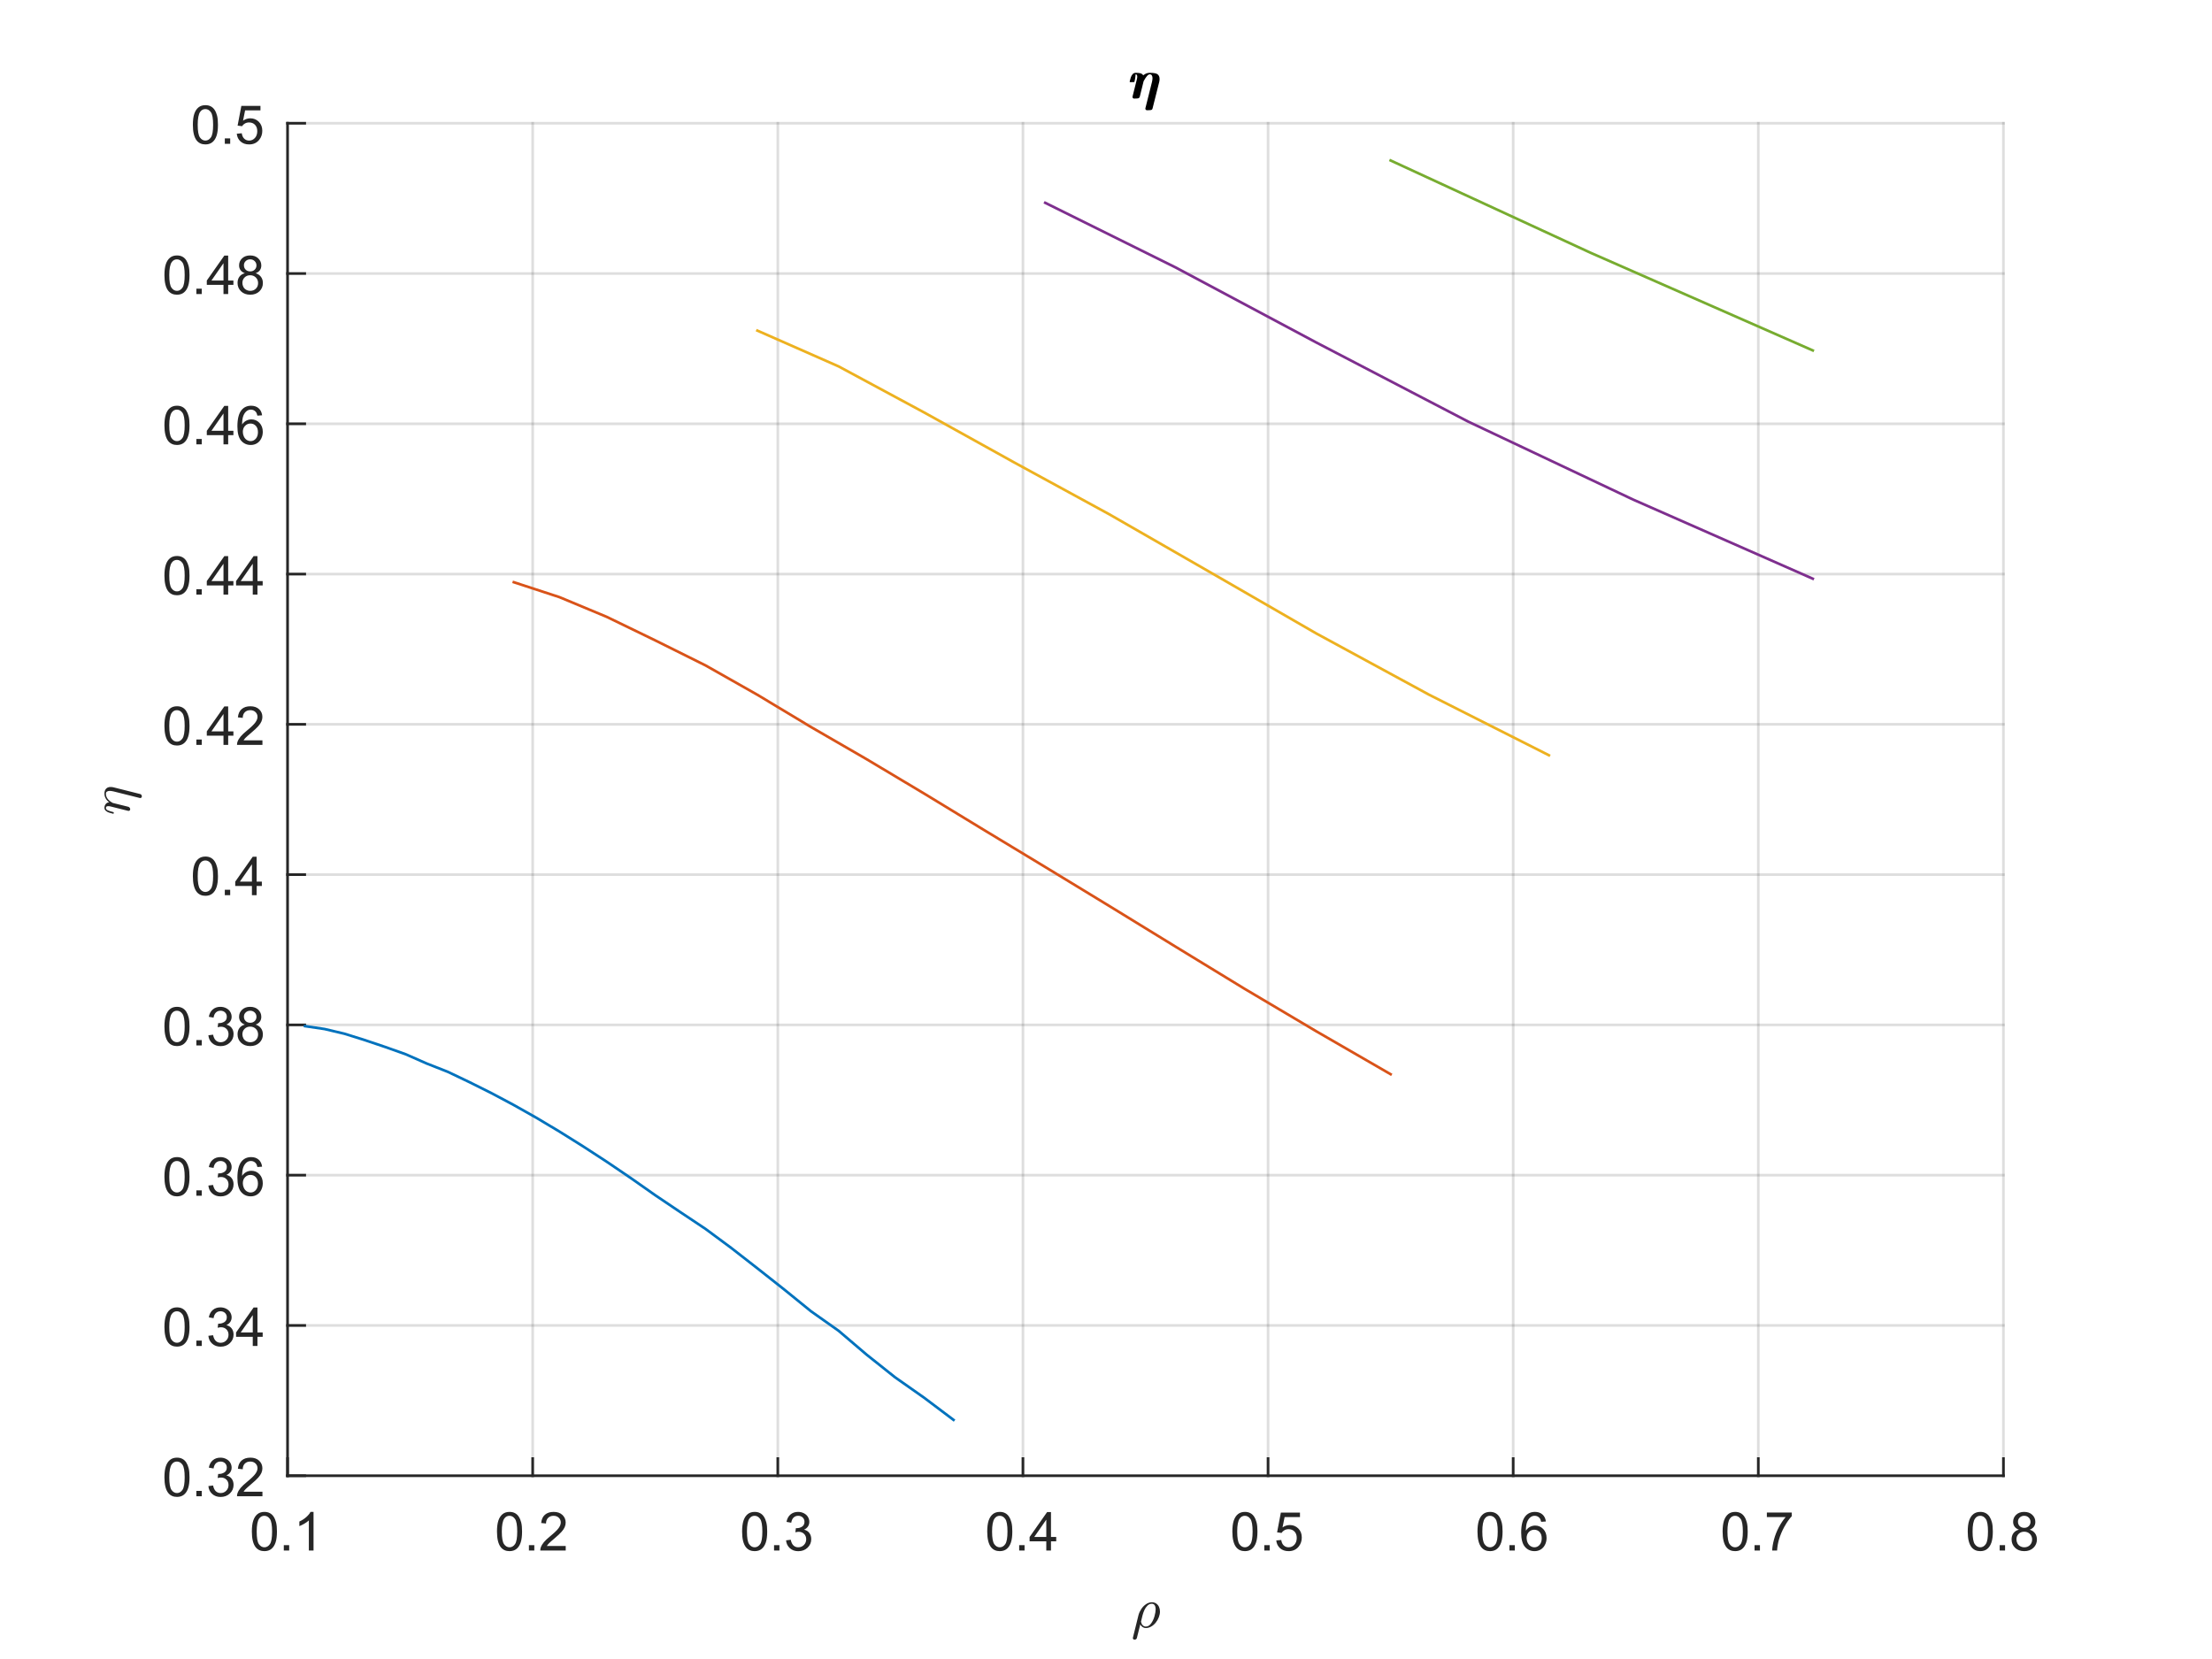 <?xml version="1.0"?>
<!DOCTYPE svg PUBLIC '-//W3C//DTD SVG 1.0//EN'
          'http://www.w3.org/TR/2001/REC-SVG-20010904/DTD/svg10.dtd'>
<svg xmlns:xlink="http://www.w3.org/1999/xlink" style="fill-opacity:1; color-rendering:auto; color-interpolation:auto; text-rendering:auto; stroke:black; stroke-linecap:square; stroke-miterlimit:10; shape-rendering:auto; stroke-opacity:1; fill:black; stroke-dasharray:none; font-weight:normal; stroke-width:1; font-family:'Dialog'; font-style:normal; stroke-linejoin:miter; font-size:12px; stroke-dashoffset:0; image-rendering:auto;" width="700" height="525" xmlns="http://www.w3.org/2000/svg"
><rect width="100%" height="100%" fill="#333333" stroke="none"/><!--Generated by the Batik Graphics2D SVG Generator--><defs id="genericDefs"
  /><g
  ><defs id="defs1"
    ><clipPath clipPathUnits="userSpaceOnUse" id="clipPath1"
      ><path d="M0 0 L700 0 L700 525 L0 525 L0 0 Z"
      /></clipPath
    ></defs
    ><g style="fill:white; stroke:white;"
    ><rect x="0" y="0" width="700" style="clip-path:url(#clipPath1); stroke:none;" height="525"
    /></g
    ><g style="fill:white; text-rendering:optimizeSpeed; color-rendering:optimizeSpeed; image-rendering:optimizeSpeed; shape-rendering:crispEdges; stroke:white; color-interpolation:sRGB;"
    ><rect x="0" width="700" height="525" y="0" style="stroke:none;"
      /><path style="stroke:none;" d="M91 467 L634 467 L634 39 L91 39 Z"
    /></g
    ><g style="stroke-linecap:butt; fill-opacity:0.149; fill:rgb(38,38,38); text-rendering:geometricPrecision; image-rendering:optimizeQuality; color-rendering:optimizeQuality; stroke-linejoin:round; stroke:rgb(38,38,38); color-interpolation:linearRGB; stroke-width:0.833; stroke-opacity:0.149;"
    ><line y2="39" style="fill:none;" x1="91" x2="91" y1="467"
      /><line y2="39" style="fill:none;" x1="168.571" x2="168.571" y1="467"
      /><line y2="39" style="fill:none;" x1="246.143" x2="246.143" y1="467"
      /><line y2="39" style="fill:none;" x1="323.714" x2="323.714" y1="467"
      /><line y2="39" style="fill:none;" x1="401.286" x2="401.286" y1="467"
      /><line y2="39" style="fill:none;" x1="478.857" x2="478.857" y1="467"
      /><line y2="39" style="fill:none;" x1="556.429" x2="556.429" y1="467"
      /><line y2="39" style="fill:none;" x1="634" x2="634" y1="467"
      /><line y2="467" style="fill:none;" x1="634" x2="91" y1="467"
      /><line y2="419.444" style="fill:none;" x1="634" x2="91" y1="419.444"
      /><line y2="371.889" style="fill:none;" x1="634" x2="91" y1="371.889"
      /><line y2="324.333" style="fill:none;" x1="634" x2="91" y1="324.333"
      /><line y2="276.778" style="fill:none;" x1="634" x2="91" y1="276.778"
      /><line y2="229.222" style="fill:none;" x1="634" x2="91" y1="229.222"
      /><line y2="181.667" style="fill:none;" x1="634" x2="91" y1="181.667"
      /><line y2="134.111" style="fill:none;" x1="634" x2="91" y1="134.111"
      /><line y2="86.556" style="fill:none;" x1="634" x2="91" y1="86.556"
      /><line y2="39" style="fill:none;" x1="634" x2="91" y1="39"
      /><line x1="91" x2="634" y1="467" style="stroke-linecap:square; fill-opacity:1; fill:none; stroke-opacity:1;" y2="467"
      /><line x1="91" x2="91" y1="467" style="stroke-linecap:square; fill-opacity:1; fill:none; stroke-opacity:1;" y2="461.57"
      /><line x1="168.571" x2="168.571" y1="467" style="stroke-linecap:square; fill-opacity:1; fill:none; stroke-opacity:1;" y2="461.57"
      /><line x1="246.143" x2="246.143" y1="467" style="stroke-linecap:square; fill-opacity:1; fill:none; stroke-opacity:1;" y2="461.57"
      /><line x1="323.714" x2="323.714" y1="467" style="stroke-linecap:square; fill-opacity:1; fill:none; stroke-opacity:1;" y2="461.57"
      /><line x1="401.286" x2="401.286" y1="467" style="stroke-linecap:square; fill-opacity:1; fill:none; stroke-opacity:1;" y2="461.57"
      /><line x1="478.857" x2="478.857" y1="467" style="stroke-linecap:square; fill-opacity:1; fill:none; stroke-opacity:1;" y2="461.57"
      /><line x1="556.429" x2="556.429" y1="467" style="stroke-linecap:square; fill-opacity:1; fill:none; stroke-opacity:1;" y2="461.57"
      /><line x1="634" x2="634" y1="467" style="stroke-linecap:square; fill-opacity:1; fill:none; stroke-opacity:1;" y2="461.57"
    /></g
    ><g transform="translate(91,473.667)" style="font-size:16.667px; fill:rgb(38,38,38); text-rendering:geometricPrecision; image-rendering:optimizeQuality; color-rendering:optimizeQuality; font-family:'SansSerif'; stroke:rgb(38,38,38); color-interpolation:linearRGB;"
    ><path style="stroke:none;" d="M-11.297 11 Q-11.297 8.844 -10.852 7.523 Q-10.406 6.203 -9.531 5.492 Q-8.656 4.781 -7.328 4.781 Q-6.344 4.781 -5.609 5.172 Q-4.875 5.562 -4.391 6.312 Q-3.906 7.062 -3.633 8.125 Q-3.359 9.188 -3.359 11 Q-3.359 13.141 -3.797 14.453 Q-4.234 15.766 -5.109 16.484 Q-5.984 17.203 -7.328 17.203 Q-9.094 17.203 -10.094 15.953 Q-11.297 14.422 -11.297 11 ZM-9.766 11 Q-9.766 14 -9.062 14.992 Q-8.359 15.984 -7.328 15.984 Q-6.297 15.984 -5.594 14.984 Q-4.891 13.984 -4.891 11 Q-4.891 8 -5.594 7.008 Q-6.297 6.016 -7.344 6.016 Q-8.375 6.016 -8.984 6.891 Q-9.766 8 -9.766 11 ZM-1.19 17 L-1.19 15.297 L0.513 15.297 L0.513 17 L-1.19 17 ZM8.219 17 L6.735 17 L6.735 7.484 Q6.188 8 5.313 8.508 Q4.438 9.016 3.735 9.281 L3.735 7.828 Q5 7.25 5.938 6.406 Q6.875 5.562 7.266 4.781 L8.219 4.781 L8.219 17 Z"
    /></g
    ><g transform="translate(168.571,473.667)" style="font-size:16.667px; fill:rgb(38,38,38); text-rendering:geometricPrecision; image-rendering:optimizeQuality; color-rendering:optimizeQuality; font-family:'SansSerif'; stroke:rgb(38,38,38); color-interpolation:linearRGB;"
    ><path style="stroke:none;" d="M-11.297 11 Q-11.297 8.844 -10.852 7.523 Q-10.406 6.203 -9.531 5.492 Q-8.656 4.781 -7.328 4.781 Q-6.344 4.781 -5.609 5.172 Q-4.875 5.562 -4.391 6.312 Q-3.906 7.062 -3.633 8.125 Q-3.359 9.188 -3.359 11 Q-3.359 13.141 -3.797 14.453 Q-4.234 15.766 -5.109 16.484 Q-5.984 17.203 -7.328 17.203 Q-9.094 17.203 -10.094 15.953 Q-11.297 14.422 -11.297 11 ZM-9.766 11 Q-9.766 14 -9.062 14.992 Q-8.359 15.984 -7.328 15.984 Q-6.297 15.984 -5.594 14.984 Q-4.891 13.984 -4.891 11 Q-4.891 8 -5.594 7.008 Q-6.297 6.016 -7.344 6.016 Q-8.375 6.016 -8.984 6.891 Q-9.766 8 -9.766 11 ZM-1.19 17 L-1.19 15.297 L0.513 15.297 L0.513 17 L-1.19 17 ZM10.454 15.562 L10.454 17 L2.407 17 Q2.391 16.453 2.579 15.969 Q2.891 15.141 3.563 14.344 Q4.235 13.547 5.516 12.5 Q7.5 10.875 8.196 9.922 Q8.891 8.969 8.891 8.125 Q8.891 7.234 8.258 6.625 Q7.625 6.016 6.61 6.016 Q5.532 6.016 4.883 6.664 Q4.235 7.312 4.219 8.453 L2.688 8.297 Q2.844 6.578 3.875 5.68 Q4.907 4.781 6.641 4.781 Q8.391 4.781 9.415 5.75 Q10.438 6.719 10.438 8.156 Q10.438 8.891 10.133 9.594 Q9.829 10.297 9.141 11.078 Q8.454 11.859 6.844 13.219 Q5.5 14.359 5.118 14.758 Q4.735 15.156 4.485 15.562 L10.454 15.562 Z"
    /></g
    ><g transform="translate(246.143,473.667)" style="font-size:16.667px; fill:rgb(38,38,38); text-rendering:geometricPrecision; image-rendering:optimizeQuality; color-rendering:optimizeQuality; font-family:'SansSerif'; stroke:rgb(38,38,38); color-interpolation:linearRGB;"
    ><path style="stroke:none;" d="M-11.297 11 Q-11.297 8.844 -10.852 7.523 Q-10.406 6.203 -9.531 5.492 Q-8.656 4.781 -7.328 4.781 Q-6.344 4.781 -5.609 5.172 Q-4.875 5.562 -4.391 6.312 Q-3.906 7.062 -3.633 8.125 Q-3.359 9.188 -3.359 11 Q-3.359 13.141 -3.797 14.453 Q-4.234 15.766 -5.109 16.484 Q-5.984 17.203 -7.328 17.203 Q-9.094 17.203 -10.094 15.953 Q-11.297 14.422 -11.297 11 ZM-9.766 11 Q-9.766 14 -9.062 14.992 Q-8.359 15.984 -7.328 15.984 Q-6.297 15.984 -5.594 14.984 Q-4.891 13.984 -4.891 11 Q-4.891 8 -5.594 7.008 Q-6.297 6.016 -7.344 6.016 Q-8.375 6.016 -8.984 6.891 Q-9.766 8 -9.766 11 ZM-1.19 17 L-1.19 15.297 L0.513 15.297 L0.513 17 L-1.19 17 ZM2.61 13.781 L4.094 13.594 Q4.36 14.859 4.977 15.422 Q5.594 15.984 6.485 15.984 Q7.532 15.984 8.258 15.25 Q8.985 14.516 8.985 13.438 Q8.985 12.406 8.313 11.742 Q7.641 11.078 6.61 11.078 Q6.188 11.078 5.547 11.234 L5.719 9.922 Q5.86 9.938 5.954 9.938 Q6.907 9.938 7.672 9.445 Q8.438 8.953 8.438 7.906 Q8.438 7.094 7.883 6.555 Q7.329 6.016 6.454 6.016 Q5.579 6.016 5 6.562 Q4.422 7.109 4.25 8.203 L2.75 7.938 Q3.032 6.438 4 5.609 Q4.969 4.781 6.422 4.781 Q7.407 4.781 8.25 5.211 Q9.094 5.641 9.532 6.375 Q9.969 7.109 9.969 7.938 Q9.969 8.734 9.547 9.383 Q9.125 10.031 8.297 10.406 Q9.375 10.656 9.977 11.445 Q10.579 12.234 10.579 13.406 Q10.579 15 9.415 16.109 Q8.25 17.219 6.469 17.219 Q4.875 17.219 3.813 16.266 Q2.75 15.312 2.61 13.781 Z"
    /></g
    ><g transform="translate(323.714,473.667)" style="font-size:16.667px; fill:rgb(38,38,38); text-rendering:geometricPrecision; image-rendering:optimizeQuality; color-rendering:optimizeQuality; font-family:'SansSerif'; stroke:rgb(38,38,38); color-interpolation:linearRGB;"
    ><path style="stroke:none;" d="M-11.297 11 Q-11.297 8.844 -10.852 7.523 Q-10.406 6.203 -9.531 5.492 Q-8.656 4.781 -7.328 4.781 Q-6.344 4.781 -5.609 5.172 Q-4.875 5.562 -4.391 6.312 Q-3.906 7.062 -3.633 8.125 Q-3.359 9.188 -3.359 11 Q-3.359 13.141 -3.797 14.453 Q-4.234 15.766 -5.109 16.484 Q-5.984 17.203 -7.328 17.203 Q-9.094 17.203 -10.094 15.953 Q-11.297 14.422 -11.297 11 ZM-9.766 11 Q-9.766 14 -9.062 14.992 Q-8.359 15.984 -7.328 15.984 Q-6.297 15.984 -5.594 14.984 Q-4.891 13.984 -4.891 11 Q-4.891 8 -5.594 7.008 Q-6.297 6.016 -7.344 6.016 Q-8.375 6.016 -8.984 6.891 Q-9.766 8 -9.766 11 ZM-1.19 17 L-1.19 15.297 L0.513 15.297 L0.513 17 L-1.19 17 ZM7.391 17 L7.391 14.094 L2.11 14.094 L2.11 12.719 L7.657 4.828 L8.875 4.828 L8.875 12.719 L10.532 12.719 L10.532 14.094 L8.875 14.094 L8.875 17 L7.391 17 ZM7.391 12.719 L7.391 7.234 L3.579 12.719 L7.391 12.719 Z"
    /></g
    ><g transform="translate(401.286,473.667)" style="font-size:16.667px; fill:rgb(38,38,38); text-rendering:geometricPrecision; image-rendering:optimizeQuality; color-rendering:optimizeQuality; font-family:'SansSerif'; stroke:rgb(38,38,38); color-interpolation:linearRGB;"
    ><path style="stroke:none;" d="M-11.297 11 Q-11.297 8.844 -10.852 7.523 Q-10.406 6.203 -9.531 5.492 Q-8.656 4.781 -7.328 4.781 Q-6.344 4.781 -5.609 5.172 Q-4.875 5.562 -4.391 6.312 Q-3.906 7.062 -3.633 8.125 Q-3.359 9.188 -3.359 11 Q-3.359 13.141 -3.797 14.453 Q-4.234 15.766 -5.109 16.484 Q-5.984 17.203 -7.328 17.203 Q-9.094 17.203 -10.094 15.953 Q-11.297 14.422 -11.297 11 ZM-9.766 11 Q-9.766 14 -9.062 14.992 Q-8.359 15.984 -7.328 15.984 Q-6.297 15.984 -5.594 14.984 Q-4.891 13.984 -4.891 11 Q-4.891 8 -5.594 7.008 Q-6.297 6.016 -7.344 6.016 Q-8.375 6.016 -8.984 6.891 Q-9.766 8 -9.766 11 ZM-1.19 17 L-1.19 15.297 L0.513 15.297 L0.513 17 L-1.19 17 ZM2.594 13.812 L4.172 13.672 Q4.344 14.828 4.977 15.406 Q5.61 15.984 6.5 15.984 Q7.579 15.984 8.329 15.172 Q9.079 14.359 9.079 13 Q9.079 11.734 8.36 10.992 Q7.641 10.25 6.485 10.25 Q5.766 10.25 5.18 10.578 Q4.594 10.906 4.266 11.438 L2.86 11.25 L4.047 5 L10.094 5 L10.094 6.422 L5.235 6.422 L4.579 9.688 Q5.672 8.938 6.875 8.938 Q8.469 8.938 9.571 10.039 Q10.672 11.141 10.672 12.875 Q10.672 14.531 9.704 15.734 Q8.532 17.203 6.5 17.203 Q4.844 17.203 3.797 16.273 Q2.75 15.344 2.594 13.812 Z"
    /></g
    ><g transform="translate(478.857,473.667)" style="font-size:16.667px; fill:rgb(38,38,38); text-rendering:geometricPrecision; image-rendering:optimizeQuality; color-rendering:optimizeQuality; font-family:'SansSerif'; stroke:rgb(38,38,38); color-interpolation:linearRGB;"
    ><path style="stroke:none;" d="M-11.297 11 Q-11.297 8.844 -10.852 7.523 Q-10.406 6.203 -9.531 5.492 Q-8.656 4.781 -7.328 4.781 Q-6.344 4.781 -5.609 5.172 Q-4.875 5.562 -4.391 6.312 Q-3.906 7.062 -3.633 8.125 Q-3.359 9.188 -3.359 11 Q-3.359 13.141 -3.797 14.453 Q-4.234 15.766 -5.109 16.484 Q-5.984 17.203 -7.328 17.203 Q-9.094 17.203 -10.094 15.953 Q-11.297 14.422 -11.297 11 ZM-9.766 11 Q-9.766 14 -9.062 14.992 Q-8.359 15.984 -7.328 15.984 Q-6.297 15.984 -5.594 14.984 Q-4.891 13.984 -4.891 11 Q-4.891 8 -5.594 7.008 Q-6.297 6.016 -7.344 6.016 Q-8.375 6.016 -8.984 6.891 Q-9.766 8 -9.766 11 ZM-1.19 17 L-1.19 15.297 L0.513 15.297 L0.513 17 L-1.19 17 ZM10.344 7.812 L8.86 7.922 Q8.672 7.047 8.297 6.656 Q7.688 6.016 6.813 6.016 Q6.094 6.016 5.547 6.406 Q4.844 6.922 4.438 7.906 Q4.032 8.891 4.016 10.719 Q4.563 9.906 5.336 9.508 Q6.11 9.109 6.969 9.109 Q8.469 9.109 9.516 10.211 Q10.563 11.312 10.563 13.047 Q10.563 14.188 10.071 15.172 Q9.579 16.156 8.711 16.68 Q7.844 17.203 6.75 17.203 Q4.891 17.203 3.711 15.828 Q2.532 14.453 2.532 11.312 Q2.532 7.781 3.829 6.172 Q4.969 4.781 6.891 4.781 Q8.329 4.781 9.25 5.586 Q10.172 6.391 10.344 7.812 ZM4.25 13.062 Q4.25 13.828 4.579 14.531 Q4.907 15.234 5.493 15.609 Q6.079 15.984 6.735 15.984 Q7.672 15.984 8.352 15.219 Q9.032 14.453 9.032 13.141 Q9.032 11.875 8.36 11.148 Q7.688 10.422 6.672 10.422 Q5.657 10.422 4.954 11.148 Q4.25 11.875 4.25 13.062 Z"
    /></g
    ><g transform="translate(556.429,473.667)" style="font-size:16.667px; fill:rgb(38,38,38); text-rendering:geometricPrecision; image-rendering:optimizeQuality; color-rendering:optimizeQuality; font-family:'SansSerif'; stroke:rgb(38,38,38); color-interpolation:linearRGB;"
    ><path style="stroke:none;" d="M-11.297 11 Q-11.297 8.844 -10.852 7.523 Q-10.406 6.203 -9.531 5.492 Q-8.656 4.781 -7.328 4.781 Q-6.344 4.781 -5.609 5.172 Q-4.875 5.562 -4.391 6.312 Q-3.906 7.062 -3.633 8.125 Q-3.359 9.188 -3.359 11 Q-3.359 13.141 -3.797 14.453 Q-4.234 15.766 -5.109 16.484 Q-5.984 17.203 -7.328 17.203 Q-9.094 17.203 -10.094 15.953 Q-11.297 14.422 -11.297 11 ZM-9.766 11 Q-9.766 14 -9.062 14.992 Q-8.359 15.984 -7.328 15.984 Q-6.297 15.984 -5.594 14.984 Q-4.891 13.984 -4.891 11 Q-4.891 8 -5.594 7.008 Q-6.297 6.016 -7.344 6.016 Q-8.375 6.016 -8.984 6.891 Q-9.766 8 -9.766 11 ZM-1.19 17 L-1.19 15.297 L0.513 15.297 L0.513 17 L-1.19 17 ZM2.704 6.422 L2.704 4.984 L10.579 4.984 L10.579 6.156 Q9.407 7.391 8.266 9.438 Q7.125 11.484 6.5 13.656 Q6.063 15.188 5.938 17 L4.391 17 Q4.422 15.562 4.961 13.531 Q5.5 11.5 6.508 9.609 Q7.516 7.719 8.657 6.422 L2.704 6.422 Z"
    /></g
    ><g transform="translate(634,473.667)" style="font-size:16.667px; fill:rgb(38,38,38); text-rendering:geometricPrecision; image-rendering:optimizeQuality; color-rendering:optimizeQuality; font-family:'SansSerif'; stroke:rgb(38,38,38); color-interpolation:linearRGB;"
    ><path style="stroke:none;" d="M-11.297 11 Q-11.297 8.844 -10.852 7.523 Q-10.406 6.203 -9.531 5.492 Q-8.656 4.781 -7.328 4.781 Q-6.344 4.781 -5.609 5.172 Q-4.875 5.562 -4.391 6.312 Q-3.906 7.062 -3.633 8.125 Q-3.359 9.188 -3.359 11 Q-3.359 13.141 -3.797 14.453 Q-4.234 15.766 -5.109 16.484 Q-5.984 17.203 -7.328 17.203 Q-9.094 17.203 -10.094 15.953 Q-11.297 14.422 -11.297 11 ZM-9.766 11 Q-9.766 14 -9.062 14.992 Q-8.359 15.984 -7.328 15.984 Q-6.297 15.984 -5.594 14.984 Q-4.891 13.984 -4.891 11 Q-4.891 8 -5.594 7.008 Q-6.297 6.016 -7.344 6.016 Q-8.375 6.016 -8.984 6.891 Q-9.766 8 -9.766 11 ZM-1.19 17 L-1.19 15.297 L0.513 15.297 L0.513 17 L-1.19 17 ZM4.891 10.406 Q3.969 10.062 3.516 9.43 Q3.063 8.797 3.063 7.922 Q3.063 6.594 4.024 5.688 Q4.985 4.781 6.563 4.781 Q8.157 4.781 9.125 5.703 Q10.094 6.625 10.094 7.953 Q10.094 8.812 9.657 9.438 Q9.219 10.062 8.313 10.406 Q9.422 10.766 10.008 11.578 Q10.594 12.391 10.594 13.516 Q10.594 15.078 9.493 16.141 Q8.391 17.203 6.594 17.203 Q4.782 17.203 3.68 16.141 Q2.579 15.078 2.579 13.484 Q2.579 12.297 3.18 11.492 Q3.782 10.688 4.891 10.406 ZM4.594 7.875 Q4.594 8.734 5.149 9.281 Q5.704 9.828 6.594 9.828 Q7.454 9.828 8.008 9.281 Q8.563 8.734 8.563 7.953 Q8.563 7.125 7.993 6.57 Q7.422 6.016 6.579 6.016 Q5.719 6.016 5.157 6.562 Q4.594 7.109 4.594 7.875 ZM4.11 13.484 Q4.11 14.125 4.415 14.727 Q4.719 15.328 5.321 15.656 Q5.922 15.984 6.61 15.984 Q7.672 15.984 8.375 15.289 Q9.079 14.594 9.079 13.531 Q9.079 12.453 8.36 11.75 Q7.641 11.047 6.563 11.047 Q5.5 11.047 4.805 11.742 Q4.11 12.438 4.11 13.484 Z"
    /></g
    ><g transform="translate(358,515)" style="font-size:18.333px; fill:rgb(38,38,38); text-rendering:geometricPrecision; image-rendering:optimizeQuality; color-rendering:optimizeQuality; font-family:'mwb_cmmi10'; stroke:rgb(38,38,38); color-interpolation:linearRGB;"
    ><path style="stroke:none;" d="M0.5 3.391 Q0.5 3.281 0.516 3.25 L2.297 -3.953 Q2.562 -4.906 3.18 -5.836 Q3.797 -6.766 4.68 -7.359 Q5.562 -7.953 6.531 -7.953 Q7.312 -7.953 7.898 -7.547 Q8.484 -7.141 8.781 -6.477 Q9.078 -5.812 9.078 -5.016 Q9.078 -4.156 8.719 -3.219 Q8.359 -2.281 7.734 -1.508 Q7.109 -0.734 6.289 -0.266 Q5.469 0.203 4.578 0.203 Q4.047 0.203 3.578 -0.109 Q3.109 -0.422 2.844 -0.938 L1.781 3.312 Q1.734 3.562 1.523 3.727 Q1.312 3.891 1.047 3.891 Q0.828 3.891 0.664 3.75 Q0.5 3.609 0.5 3.391 ZM4.609 -0.266 Q5.562 -0.266 6.273 -1.25 Q6.984 -2.234 7.352 -3.555 Q7.719 -4.875 7.719 -5.797 Q7.719 -6.484 7.422 -6.984 Q7.125 -7.484 6.5 -7.484 Q5.719 -7.484 5.117 -6.891 Q4.516 -6.297 4.156 -5.5 Q3.797 -4.703 3.562 -3.828 L3.078 -1.812 Q3.188 -1.172 3.586 -0.719 Q3.984 -0.266 4.609 -0.266 Z"
    /></g
    ><g style="fill:rgb(38,38,38); text-rendering:geometricPrecision; image-rendering:optimizeQuality; color-rendering:optimizeQuality; stroke-linejoin:round; stroke:rgb(38,38,38); color-interpolation:linearRGB; stroke-width:0.833;"
    ><line y2="39" style="fill:none;" x1="91" x2="91" y1="467"
      /><line y2="467" style="fill:none;" x1="91" x2="96.43" y1="467"
      /><line y2="419.444" style="fill:none;" x1="91" x2="96.43" y1="419.444"
      /><line y2="371.889" style="fill:none;" x1="91" x2="96.43" y1="371.889"
      /><line y2="324.333" style="fill:none;" x1="91" x2="96.43" y1="324.333"
      /><line y2="276.778" style="fill:none;" x1="91" x2="96.43" y1="276.778"
      /><line y2="229.222" style="fill:none;" x1="91" x2="96.43" y1="229.222"
      /><line y2="181.667" style="fill:none;" x1="91" x2="96.43" y1="181.667"
      /><line y2="134.111" style="fill:none;" x1="91" x2="96.43" y1="134.111"
      /><line y2="86.556" style="fill:none;" x1="91" x2="96.43" y1="86.556"
      /><line y2="39" style="fill:none;" x1="91" x2="96.43" y1="39"
    /></g
    ><g transform="translate(84.333,467)" style="font-size:16.667px; fill:rgb(38,38,38); text-rendering:geometricPrecision; image-rendering:optimizeQuality; color-rendering:optimizeQuality; font-family:'SansSerif'; stroke:rgb(38,38,38); color-interpolation:linearRGB;"
    ><path style="stroke:none;" d="M-32.297 0.5 Q-32.297 -1.656 -31.852 -2.977 Q-31.406 -4.297 -30.531 -5.008 Q-29.656 -5.719 -28.328 -5.719 Q-27.344 -5.719 -26.609 -5.328 Q-25.875 -4.938 -25.391 -4.188 Q-24.906 -3.438 -24.633 -2.375 Q-24.359 -1.312 -24.359 0.5 Q-24.359 2.641 -24.797 3.953 Q-25.234 5.266 -26.109 5.984 Q-26.984 6.703 -28.328 6.703 Q-30.094 6.703 -31.094 5.453 Q-32.297 3.922 -32.297 0.5 ZM-30.766 0.5 Q-30.766 3.5 -30.062 4.492 Q-29.359 5.484 -28.328 5.484 Q-27.297 5.484 -26.594 4.484 Q-25.891 3.484 -25.891 0.5 Q-25.891 -2.5 -26.594 -3.492 Q-27.297 -4.484 -28.344 -4.484 Q-29.375 -4.484 -29.984 -3.609 Q-30.766 -2.5 -30.766 0.5 ZM-22.19 6.5 L-22.19 4.797 L-20.487 4.797 L-20.487 6.5 L-22.19 6.5 ZM-18.39 3.281 L-16.906 3.094 Q-16.64 4.359 -16.023 4.922 Q-15.406 5.484 -14.515 5.484 Q-13.468 5.484 -12.742 4.75 Q-12.015 4.016 -12.015 2.938 Q-12.015 1.906 -12.687 1.242 Q-13.359 0.578 -14.39 0.578 Q-14.812 0.578 -15.453 0.734 L-15.281 -0.578 Q-15.14 -0.562 -15.046 -0.562 Q-14.093 -0.562 -13.328 -1.055 Q-12.562 -1.547 -12.562 -2.594 Q-12.562 -3.406 -13.117 -3.945 Q-13.671 -4.484 -14.546 -4.484 Q-15.421 -4.484 -16 -3.938 Q-16.578 -3.391 -16.75 -2.297 L-18.25 -2.562 Q-17.968 -4.062 -17 -4.891 Q-16.031 -5.719 -14.578 -5.719 Q-13.593 -5.719 -12.75 -5.289 Q-11.906 -4.859 -11.468 -4.125 Q-11.031 -3.391 -11.031 -2.562 Q-11.031 -1.766 -11.453 -1.117 Q-11.875 -0.469 -12.703 -0.094 Q-11.625 0.156 -11.023 0.945 Q-10.421 1.734 -10.421 2.906 Q-10.421 4.5 -11.585 5.609 Q-12.75 6.719 -14.531 6.719 Q-16.125 6.719 -17.187 5.766 Q-18.25 4.812 -18.39 3.281 ZM-1.283 5.062 L-1.283 6.5 L-9.33 6.5 Q-9.345 5.953 -9.158 5.469 Q-8.845 4.641 -8.174 3.844 Q-7.502 3.047 -6.221 2 Q-4.236 0.375 -3.541 -0.578 Q-2.845 -1.531 -2.845 -2.375 Q-2.845 -3.266 -3.478 -3.875 Q-4.111 -4.484 -5.127 -4.484 Q-6.205 -4.484 -6.853 -3.836 Q-7.502 -3.188 -7.517 -2.047 L-9.049 -2.203 Q-8.892 -3.922 -7.861 -4.82 Q-6.83 -5.719 -5.096 -5.719 Q-3.345 -5.719 -2.322 -4.75 Q-1.299 -3.781 -1.299 -2.344 Q-1.299 -1.609 -1.603 -0.906 Q-1.908 -0.203 -2.595 0.578 Q-3.283 1.359 -4.892 2.719 Q-6.236 3.859 -6.619 4.258 Q-7.002 4.656 -7.252 5.062 L-1.283 5.062 Z"
    /></g
    ><g transform="translate(84.333,419.444)" style="font-size:16.667px; fill:rgb(38,38,38); text-rendering:geometricPrecision; image-rendering:optimizeQuality; color-rendering:optimizeQuality; font-family:'SansSerif'; stroke:rgb(38,38,38); color-interpolation:linearRGB;"
    ><path style="stroke:none;" d="M-32.297 0.5 Q-32.297 -1.656 -31.852 -2.977 Q-31.406 -4.297 -30.531 -5.008 Q-29.656 -5.719 -28.328 -5.719 Q-27.344 -5.719 -26.609 -5.328 Q-25.875 -4.938 -25.391 -4.188 Q-24.906 -3.438 -24.633 -2.375 Q-24.359 -1.312 -24.359 0.5 Q-24.359 2.641 -24.797 3.953 Q-25.234 5.266 -26.109 5.984 Q-26.984 6.703 -28.328 6.703 Q-30.094 6.703 -31.094 5.453 Q-32.297 3.922 -32.297 0.5 ZM-30.766 0.5 Q-30.766 3.5 -30.062 4.492 Q-29.359 5.484 -28.328 5.484 Q-27.297 5.484 -26.594 4.484 Q-25.891 3.484 -25.891 0.5 Q-25.891 -2.5 -26.594 -3.492 Q-27.297 -4.484 -28.344 -4.484 Q-29.375 -4.484 -29.984 -3.609 Q-30.766 -2.5 -30.766 0.5 ZM-22.19 6.5 L-22.19 4.797 L-20.487 4.797 L-20.487 6.5 L-22.19 6.5 ZM-18.39 3.281 L-16.906 3.094 Q-16.64 4.359 -16.023 4.922 Q-15.406 5.484 -14.515 5.484 Q-13.468 5.484 -12.742 4.75 Q-12.015 4.016 -12.015 2.938 Q-12.015 1.906 -12.687 1.242 Q-13.359 0.578 -14.39 0.578 Q-14.812 0.578 -15.453 0.734 L-15.281 -0.578 Q-15.14 -0.562 -15.046 -0.562 Q-14.093 -0.562 -13.328 -1.055 Q-12.562 -1.547 -12.562 -2.594 Q-12.562 -3.406 -13.117 -3.945 Q-13.671 -4.484 -14.546 -4.484 Q-15.421 -4.484 -16 -3.938 Q-16.578 -3.391 -16.75 -2.297 L-18.25 -2.562 Q-17.968 -4.062 -17 -4.891 Q-16.031 -5.719 -14.578 -5.719 Q-13.593 -5.719 -12.75 -5.289 Q-11.906 -4.859 -11.468 -4.125 Q-11.031 -3.391 -11.031 -2.562 Q-11.031 -1.766 -11.453 -1.117 Q-11.875 -0.469 -12.703 -0.094 Q-11.625 0.156 -11.023 0.945 Q-10.421 1.734 -10.421 2.906 Q-10.421 4.5 -11.585 5.609 Q-12.75 6.719 -14.531 6.719 Q-16.125 6.719 -17.187 5.766 Q-18.25 4.812 -18.39 3.281 ZM-4.346 6.5 L-4.346 3.594 L-9.627 3.594 L-9.627 2.219 L-4.08 -5.672 L-2.861 -5.672 L-2.861 2.219 L-1.205 2.219 L-1.205 3.594 L-2.861 3.594 L-2.861 6.5 L-4.346 6.5 ZM-4.346 2.219 L-4.346 -3.266 L-8.158 2.219 L-4.346 2.219 Z"
    /></g
    ><g transform="translate(84.333,371.889)" style="font-size:16.667px; fill:rgb(38,38,38); text-rendering:geometricPrecision; image-rendering:optimizeQuality; color-rendering:optimizeQuality; font-family:'SansSerif'; stroke:rgb(38,38,38); color-interpolation:linearRGB;"
    ><path style="stroke:none;" d="M-32.297 0.5 Q-32.297 -1.656 -31.852 -2.977 Q-31.406 -4.297 -30.531 -5.008 Q-29.656 -5.719 -28.328 -5.719 Q-27.344 -5.719 -26.609 -5.328 Q-25.875 -4.938 -25.391 -4.188 Q-24.906 -3.438 -24.633 -2.375 Q-24.359 -1.312 -24.359 0.5 Q-24.359 2.641 -24.797 3.953 Q-25.234 5.266 -26.109 5.984 Q-26.984 6.703 -28.328 6.703 Q-30.094 6.703 -31.094 5.453 Q-32.297 3.922 -32.297 0.5 ZM-30.766 0.5 Q-30.766 3.5 -30.062 4.492 Q-29.359 5.484 -28.328 5.484 Q-27.297 5.484 -26.594 4.484 Q-25.891 3.484 -25.891 0.5 Q-25.891 -2.5 -26.594 -3.492 Q-27.297 -4.484 -28.344 -4.484 Q-29.375 -4.484 -29.984 -3.609 Q-30.766 -2.5 -30.766 0.5 ZM-22.19 6.5 L-22.19 4.797 L-20.487 4.797 L-20.487 6.5 L-22.19 6.5 ZM-18.39 3.281 L-16.906 3.094 Q-16.64 4.359 -16.023 4.922 Q-15.406 5.484 -14.515 5.484 Q-13.468 5.484 -12.742 4.75 Q-12.015 4.016 -12.015 2.938 Q-12.015 1.906 -12.687 1.242 Q-13.359 0.578 -14.39 0.578 Q-14.812 0.578 -15.453 0.734 L-15.281 -0.578 Q-15.14 -0.562 -15.046 -0.562 Q-14.093 -0.562 -13.328 -1.055 Q-12.562 -1.547 -12.562 -2.594 Q-12.562 -3.406 -13.117 -3.945 Q-13.671 -4.484 -14.546 -4.484 Q-15.421 -4.484 -16 -3.938 Q-16.578 -3.391 -16.75 -2.297 L-18.25 -2.562 Q-17.968 -4.062 -17 -4.891 Q-16.031 -5.719 -14.578 -5.719 Q-13.593 -5.719 -12.75 -5.289 Q-11.906 -4.859 -11.468 -4.125 Q-11.031 -3.391 -11.031 -2.562 Q-11.031 -1.766 -11.453 -1.117 Q-11.875 -0.469 -12.703 -0.094 Q-11.625 0.156 -11.023 0.945 Q-10.421 1.734 -10.421 2.906 Q-10.421 4.5 -11.585 5.609 Q-12.75 6.719 -14.531 6.719 Q-16.125 6.719 -17.187 5.766 Q-18.25 4.812 -18.39 3.281 ZM-1.392 -2.688 L-2.877 -2.578 Q-3.064 -3.453 -3.439 -3.844 Q-4.049 -4.484 -4.924 -4.484 Q-5.642 -4.484 -6.189 -4.094 Q-6.892 -3.578 -7.299 -2.594 Q-7.705 -1.609 -7.721 0.219 Q-7.174 -0.594 -6.4 -0.992 Q-5.627 -1.391 -4.767 -1.391 Q-3.267 -1.391 -2.22 -0.289 Q-1.174 0.812 -1.174 2.547 Q-1.174 3.688 -1.666 4.672 Q-2.158 5.656 -3.025 6.18 Q-3.892 6.703 -4.986 6.703 Q-6.846 6.703 -8.025 5.328 Q-9.205 3.953 -9.205 0.812 Q-9.205 -2.719 -7.908 -4.328 Q-6.767 -5.719 -4.846 -5.719 Q-3.408 -5.719 -2.486 -4.914 Q-1.564 -4.109 -1.392 -2.688 ZM-7.486 2.562 Q-7.486 3.328 -7.158 4.031 Q-6.83 4.734 -6.244 5.109 Q-5.658 5.484 -5.002 5.484 Q-4.064 5.484 -3.385 4.719 Q-2.705 3.953 -2.705 2.641 Q-2.705 1.375 -3.377 0.648 Q-4.049 -0.078 -5.064 -0.078 Q-6.08 -0.078 -6.783 0.648 Q-7.486 1.375 -7.486 2.562 Z"
    /></g
    ><g transform="translate(84.333,324.333)" style="font-size:16.667px; fill:rgb(38,38,38); text-rendering:geometricPrecision; image-rendering:optimizeQuality; color-rendering:optimizeQuality; font-family:'SansSerif'; stroke:rgb(38,38,38); color-interpolation:linearRGB;"
    ><path style="stroke:none;" d="M-32.297 0.5 Q-32.297 -1.656 -31.852 -2.977 Q-31.406 -4.297 -30.531 -5.008 Q-29.656 -5.719 -28.328 -5.719 Q-27.344 -5.719 -26.609 -5.328 Q-25.875 -4.938 -25.391 -4.188 Q-24.906 -3.438 -24.633 -2.375 Q-24.359 -1.312 -24.359 0.5 Q-24.359 2.641 -24.797 3.953 Q-25.234 5.266 -26.109 5.984 Q-26.984 6.703 -28.328 6.703 Q-30.094 6.703 -31.094 5.453 Q-32.297 3.922 -32.297 0.5 ZM-30.766 0.5 Q-30.766 3.5 -30.062 4.492 Q-29.359 5.484 -28.328 5.484 Q-27.297 5.484 -26.594 4.484 Q-25.891 3.484 -25.891 0.5 Q-25.891 -2.5 -26.594 -3.492 Q-27.297 -4.484 -28.344 -4.484 Q-29.375 -4.484 -29.984 -3.609 Q-30.766 -2.5 -30.766 0.5 ZM-22.19 6.5 L-22.19 4.797 L-20.487 4.797 L-20.487 6.5 L-22.19 6.5 ZM-18.39 3.281 L-16.906 3.094 Q-16.64 4.359 -16.023 4.922 Q-15.406 5.484 -14.515 5.484 Q-13.468 5.484 -12.742 4.75 Q-12.015 4.016 -12.015 2.938 Q-12.015 1.906 -12.687 1.242 Q-13.359 0.578 -14.39 0.578 Q-14.812 0.578 -15.453 0.734 L-15.281 -0.578 Q-15.14 -0.562 -15.046 -0.562 Q-14.093 -0.562 -13.328 -1.055 Q-12.562 -1.547 -12.562 -2.594 Q-12.562 -3.406 -13.117 -3.945 Q-13.671 -4.484 -14.546 -4.484 Q-15.421 -4.484 -16 -3.938 Q-16.578 -3.391 -16.75 -2.297 L-18.25 -2.562 Q-17.968 -4.062 -17 -4.891 Q-16.031 -5.719 -14.578 -5.719 Q-13.593 -5.719 -12.75 -5.289 Q-11.906 -4.859 -11.468 -4.125 Q-11.031 -3.391 -11.031 -2.562 Q-11.031 -1.766 -11.453 -1.117 Q-11.875 -0.469 -12.703 -0.094 Q-11.625 0.156 -11.023 0.945 Q-10.421 1.734 -10.421 2.906 Q-10.421 4.5 -11.585 5.609 Q-12.75 6.719 -14.531 6.719 Q-16.125 6.719 -17.187 5.766 Q-18.25 4.812 -18.39 3.281 ZM-6.846 -0.094 Q-7.767 -0.438 -8.22 -1.07 Q-8.674 -1.703 -8.674 -2.578 Q-8.674 -3.906 -7.713 -4.812 Q-6.752 -5.719 -5.174 -5.719 Q-3.58 -5.719 -2.611 -4.797 Q-1.642 -3.875 -1.642 -2.547 Q-1.642 -1.688 -2.08 -1.062 Q-2.517 -0.438 -3.424 -0.094 Q-2.314 0.266 -1.728 1.078 Q-1.142 1.891 -1.142 3.016 Q-1.142 4.578 -2.244 5.641 Q-3.345 6.703 -5.142 6.703 Q-6.955 6.703 -8.056 5.641 Q-9.158 4.578 -9.158 2.984 Q-9.158 1.797 -8.556 0.992 Q-7.955 0.188 -6.846 -0.094 ZM-7.142 -2.625 Q-7.142 -1.766 -6.588 -1.219 Q-6.033 -0.672 -5.142 -0.672 Q-4.283 -0.672 -3.728 -1.219 Q-3.174 -1.766 -3.174 -2.547 Q-3.174 -3.375 -3.744 -3.93 Q-4.314 -4.484 -5.158 -4.484 Q-6.017 -4.484 -6.58 -3.938 Q-7.142 -3.391 -7.142 -2.625 ZM-7.627 2.984 Q-7.627 3.625 -7.322 4.227 Q-7.017 4.828 -6.416 5.156 Q-5.814 5.484 -5.127 5.484 Q-4.064 5.484 -3.361 4.789 Q-2.658 4.094 -2.658 3.031 Q-2.658 1.953 -3.377 1.25 Q-4.096 0.547 -5.174 0.547 Q-6.236 0.547 -6.931 1.242 Q-7.627 1.938 -7.627 2.984 Z"
    /></g
    ><g transform="translate(84.333,276.778)" style="font-size:16.667px; fill:rgb(38,38,38); text-rendering:geometricPrecision; image-rendering:optimizeQuality; color-rendering:optimizeQuality; font-family:'SansSerif'; stroke:rgb(38,38,38); color-interpolation:linearRGB;"
    ><path style="stroke:none;" d="M-23.297 0.5 Q-23.297 -1.656 -22.852 -2.977 Q-22.406 -4.297 -21.531 -5.008 Q-20.656 -5.719 -19.328 -5.719 Q-18.344 -5.719 -17.609 -5.328 Q-16.875 -4.938 -16.391 -4.188 Q-15.906 -3.438 -15.633 -2.375 Q-15.359 -1.312 -15.359 0.5 Q-15.359 2.641 -15.797 3.953 Q-16.234 5.266 -17.109 5.984 Q-17.984 6.703 -19.328 6.703 Q-21.094 6.703 -22.094 5.453 Q-23.297 3.922 -23.297 0.5 ZM-21.766 0.5 Q-21.766 3.5 -21.062 4.492 Q-20.359 5.484 -19.328 5.484 Q-18.297 5.484 -17.594 4.484 Q-16.891 3.484 -16.891 0.5 Q-16.891 -2.5 -17.594 -3.492 Q-18.297 -4.484 -19.344 -4.484 Q-20.375 -4.484 -20.984 -3.609 Q-21.766 -2.5 -21.766 0.5 ZM-13.19 6.5 L-13.19 4.797 L-11.487 4.797 L-11.487 6.5 L-13.19 6.5 ZM-4.609 6.5 L-4.609 3.594 L-9.89 3.594 L-9.89 2.219 L-4.343 -5.672 L-3.125 -5.672 L-3.125 2.219 L-1.468 2.219 L-1.468 3.594 L-3.125 3.594 L-3.125 6.5 L-4.609 6.5 ZM-4.609 2.219 L-4.609 -3.266 L-8.421 2.219 L-4.609 2.219 Z"
    /></g
    ><g transform="translate(84.333,229.222)" style="font-size:16.667px; fill:rgb(38,38,38); text-rendering:geometricPrecision; image-rendering:optimizeQuality; color-rendering:optimizeQuality; font-family:'SansSerif'; stroke:rgb(38,38,38); color-interpolation:linearRGB;"
    ><path style="stroke:none;" d="M-32.297 0.5 Q-32.297 -1.656 -31.852 -2.977 Q-31.406 -4.297 -30.531 -5.008 Q-29.656 -5.719 -28.328 -5.719 Q-27.344 -5.719 -26.609 -5.328 Q-25.875 -4.938 -25.391 -4.188 Q-24.906 -3.438 -24.633 -2.375 Q-24.359 -1.312 -24.359 0.5 Q-24.359 2.641 -24.797 3.953 Q-25.234 5.266 -26.109 5.984 Q-26.984 6.703 -28.328 6.703 Q-30.094 6.703 -31.094 5.453 Q-32.297 3.922 -32.297 0.5 ZM-30.766 0.5 Q-30.766 3.5 -30.062 4.492 Q-29.359 5.484 -28.328 5.484 Q-27.297 5.484 -26.594 4.484 Q-25.891 3.484 -25.891 0.5 Q-25.891 -2.5 -26.594 -3.492 Q-27.297 -4.484 -28.344 -4.484 Q-29.375 -4.484 -29.984 -3.609 Q-30.766 -2.5 -30.766 0.5 ZM-22.19 6.5 L-22.19 4.797 L-20.487 4.797 L-20.487 6.5 L-22.19 6.5 ZM-13.609 6.5 L-13.609 3.594 L-18.89 3.594 L-18.89 2.219 L-13.343 -5.672 L-12.125 -5.672 L-12.125 2.219 L-10.468 2.219 L-10.468 3.594 L-12.125 3.594 L-12.125 6.5 L-13.609 6.5 ZM-13.609 2.219 L-13.609 -3.266 L-17.421 2.219 L-13.609 2.219 ZM-1.283 5.062 L-1.283 6.5 L-9.33 6.5 Q-9.345 5.953 -9.158 5.469 Q-8.845 4.641 -8.174 3.844 Q-7.502 3.047 -6.221 2 Q-4.236 0.375 -3.541 -0.578 Q-2.845 -1.531 -2.845 -2.375 Q-2.845 -3.266 -3.478 -3.875 Q-4.111 -4.484 -5.127 -4.484 Q-6.205 -4.484 -6.853 -3.836 Q-7.502 -3.188 -7.517 -2.047 L-9.049 -2.203 Q-8.892 -3.922 -7.861 -4.82 Q-6.83 -5.719 -5.096 -5.719 Q-3.345 -5.719 -2.322 -4.75 Q-1.299 -3.781 -1.299 -2.344 Q-1.299 -1.609 -1.603 -0.906 Q-1.908 -0.203 -2.595 0.578 Q-3.283 1.359 -4.892 2.719 Q-6.236 3.859 -6.619 4.258 Q-7.002 4.656 -7.252 5.062 L-1.283 5.062 Z"
    /></g
    ><g transform="translate(84.333,181.667)" style="font-size:16.667px; fill:rgb(38,38,38); text-rendering:geometricPrecision; image-rendering:optimizeQuality; color-rendering:optimizeQuality; font-family:'SansSerif'; stroke:rgb(38,38,38); color-interpolation:linearRGB;"
    ><path style="stroke:none;" d="M-32.297 0.5 Q-32.297 -1.656 -31.852 -2.977 Q-31.406 -4.297 -30.531 -5.008 Q-29.656 -5.719 -28.328 -5.719 Q-27.344 -5.719 -26.609 -5.328 Q-25.875 -4.938 -25.391 -4.188 Q-24.906 -3.438 -24.633 -2.375 Q-24.359 -1.312 -24.359 0.5 Q-24.359 2.641 -24.797 3.953 Q-25.234 5.266 -26.109 5.984 Q-26.984 6.703 -28.328 6.703 Q-30.094 6.703 -31.094 5.453 Q-32.297 3.922 -32.297 0.5 ZM-30.766 0.5 Q-30.766 3.5 -30.062 4.492 Q-29.359 5.484 -28.328 5.484 Q-27.297 5.484 -26.594 4.484 Q-25.891 3.484 -25.891 0.5 Q-25.891 -2.5 -26.594 -3.492 Q-27.297 -4.484 -28.344 -4.484 Q-29.375 -4.484 -29.984 -3.609 Q-30.766 -2.5 -30.766 0.5 ZM-22.19 6.5 L-22.19 4.797 L-20.487 4.797 L-20.487 6.5 L-22.19 6.5 ZM-13.609 6.5 L-13.609 3.594 L-18.89 3.594 L-18.89 2.219 L-13.343 -5.672 L-12.125 -5.672 L-12.125 2.219 L-10.468 2.219 L-10.468 3.594 L-12.125 3.594 L-12.125 6.5 L-13.609 6.5 ZM-13.609 2.219 L-13.609 -3.266 L-17.421 2.219 L-13.609 2.219 ZM-4.346 6.5 L-4.346 3.594 L-9.627 3.594 L-9.627 2.219 L-4.08 -5.672 L-2.861 -5.672 L-2.861 2.219 L-1.205 2.219 L-1.205 3.594 L-2.861 3.594 L-2.861 6.5 L-4.346 6.5 ZM-4.346 2.219 L-4.346 -3.266 L-8.158 2.219 L-4.346 2.219 Z"
    /></g
    ><g transform="translate(84.333,134.111)" style="font-size:16.667px; fill:rgb(38,38,38); text-rendering:geometricPrecision; image-rendering:optimizeQuality; color-rendering:optimizeQuality; font-family:'SansSerif'; stroke:rgb(38,38,38); color-interpolation:linearRGB;"
    ><path style="stroke:none;" d="M-32.297 0.5 Q-32.297 -1.656 -31.852 -2.977 Q-31.406 -4.297 -30.531 -5.008 Q-29.656 -5.719 -28.328 -5.719 Q-27.344 -5.719 -26.609 -5.328 Q-25.875 -4.938 -25.391 -4.188 Q-24.906 -3.438 -24.633 -2.375 Q-24.359 -1.312 -24.359 0.5 Q-24.359 2.641 -24.797 3.953 Q-25.234 5.266 -26.109 5.984 Q-26.984 6.703 -28.328 6.703 Q-30.094 6.703 -31.094 5.453 Q-32.297 3.922 -32.297 0.5 ZM-30.766 0.5 Q-30.766 3.5 -30.062 4.492 Q-29.359 5.484 -28.328 5.484 Q-27.297 5.484 -26.594 4.484 Q-25.891 3.484 -25.891 0.5 Q-25.891 -2.5 -26.594 -3.492 Q-27.297 -4.484 -28.344 -4.484 Q-29.375 -4.484 -29.984 -3.609 Q-30.766 -2.5 -30.766 0.5 ZM-22.19 6.5 L-22.19 4.797 L-20.487 4.797 L-20.487 6.5 L-22.19 6.5 ZM-13.609 6.5 L-13.609 3.594 L-18.89 3.594 L-18.89 2.219 L-13.343 -5.672 L-12.125 -5.672 L-12.125 2.219 L-10.468 2.219 L-10.468 3.594 L-12.125 3.594 L-12.125 6.5 L-13.609 6.5 ZM-13.609 2.219 L-13.609 -3.266 L-17.421 2.219 L-13.609 2.219 ZM-1.392 -2.688 L-2.877 -2.578 Q-3.064 -3.453 -3.439 -3.844 Q-4.049 -4.484 -4.924 -4.484 Q-5.642 -4.484 -6.189 -4.094 Q-6.892 -3.578 -7.299 -2.594 Q-7.705 -1.609 -7.721 0.219 Q-7.174 -0.594 -6.4 -0.992 Q-5.627 -1.391 -4.767 -1.391 Q-3.267 -1.391 -2.22 -0.289 Q-1.174 0.812 -1.174 2.547 Q-1.174 3.688 -1.666 4.672 Q-2.158 5.656 -3.025 6.18 Q-3.892 6.703 -4.986 6.703 Q-6.846 6.703 -8.025 5.328 Q-9.205 3.953 -9.205 0.812 Q-9.205 -2.719 -7.908 -4.328 Q-6.767 -5.719 -4.846 -5.719 Q-3.408 -5.719 -2.486 -4.914 Q-1.564 -4.109 -1.392 -2.688 ZM-7.486 2.562 Q-7.486 3.328 -7.158 4.031 Q-6.83 4.734 -6.244 5.109 Q-5.658 5.484 -5.002 5.484 Q-4.064 5.484 -3.385 4.719 Q-2.705 3.953 -2.705 2.641 Q-2.705 1.375 -3.377 0.648 Q-4.049 -0.078 -5.064 -0.078 Q-6.08 -0.078 -6.783 0.648 Q-7.486 1.375 -7.486 2.562 Z"
    /></g
    ><g transform="translate(84.333,86.556)" style="font-size:16.667px; fill:rgb(38,38,38); text-rendering:geometricPrecision; image-rendering:optimizeQuality; color-rendering:optimizeQuality; font-family:'SansSerif'; stroke:rgb(38,38,38); color-interpolation:linearRGB;"
    ><path style="stroke:none;" d="M-32.297 0.5 Q-32.297 -1.656 -31.852 -2.977 Q-31.406 -4.297 -30.531 -5.008 Q-29.656 -5.719 -28.328 -5.719 Q-27.344 -5.719 -26.609 -5.328 Q-25.875 -4.938 -25.391 -4.188 Q-24.906 -3.438 -24.633 -2.375 Q-24.359 -1.312 -24.359 0.5 Q-24.359 2.641 -24.797 3.953 Q-25.234 5.266 -26.109 5.984 Q-26.984 6.703 -28.328 6.703 Q-30.094 6.703 -31.094 5.453 Q-32.297 3.922 -32.297 0.5 ZM-30.766 0.5 Q-30.766 3.5 -30.062 4.492 Q-29.359 5.484 -28.328 5.484 Q-27.297 5.484 -26.594 4.484 Q-25.891 3.484 -25.891 0.5 Q-25.891 -2.5 -26.594 -3.492 Q-27.297 -4.484 -28.344 -4.484 Q-29.375 -4.484 -29.984 -3.609 Q-30.766 -2.5 -30.766 0.5 ZM-22.19 6.5 L-22.19 4.797 L-20.487 4.797 L-20.487 6.5 L-22.19 6.5 ZM-13.609 6.5 L-13.609 3.594 L-18.89 3.594 L-18.89 2.219 L-13.343 -5.672 L-12.125 -5.672 L-12.125 2.219 L-10.468 2.219 L-10.468 3.594 L-12.125 3.594 L-12.125 6.5 L-13.609 6.5 ZM-13.609 2.219 L-13.609 -3.266 L-17.421 2.219 L-13.609 2.219 ZM-6.846 -0.094 Q-7.767 -0.438 -8.22 -1.07 Q-8.674 -1.703 -8.674 -2.578 Q-8.674 -3.906 -7.713 -4.812 Q-6.752 -5.719 -5.174 -5.719 Q-3.58 -5.719 -2.611 -4.797 Q-1.642 -3.875 -1.642 -2.547 Q-1.642 -1.688 -2.08 -1.062 Q-2.517 -0.438 -3.424 -0.094 Q-2.314 0.266 -1.728 1.078 Q-1.142 1.891 -1.142 3.016 Q-1.142 4.578 -2.244 5.641 Q-3.345 6.703 -5.142 6.703 Q-6.955 6.703 -8.056 5.641 Q-9.158 4.578 -9.158 2.984 Q-9.158 1.797 -8.556 0.992 Q-7.955 0.188 -6.846 -0.094 ZM-7.142 -2.625 Q-7.142 -1.766 -6.588 -1.219 Q-6.033 -0.672 -5.142 -0.672 Q-4.283 -0.672 -3.728 -1.219 Q-3.174 -1.766 -3.174 -2.547 Q-3.174 -3.375 -3.744 -3.93 Q-4.314 -4.484 -5.158 -4.484 Q-6.017 -4.484 -6.58 -3.938 Q-7.142 -3.391 -7.142 -2.625 ZM-7.627 2.984 Q-7.627 3.625 -7.322 4.227 Q-7.017 4.828 -6.416 5.156 Q-5.814 5.484 -5.127 5.484 Q-4.064 5.484 -3.361 4.789 Q-2.658 4.094 -2.658 3.031 Q-2.658 1.953 -3.377 1.25 Q-4.096 0.547 -5.174 0.547 Q-6.236 0.547 -6.931 1.242 Q-7.627 1.938 -7.627 2.984 Z"
    /></g
    ><g transform="translate(84.333,39)" style="font-size:16.667px; fill:rgb(38,38,38); text-rendering:geometricPrecision; image-rendering:optimizeQuality; color-rendering:optimizeQuality; font-family:'SansSerif'; stroke:rgb(38,38,38); color-interpolation:linearRGB;"
    ><path style="stroke:none;" d="M-23.297 0.5 Q-23.297 -1.656 -22.852 -2.977 Q-22.406 -4.297 -21.531 -5.008 Q-20.656 -5.719 -19.328 -5.719 Q-18.344 -5.719 -17.609 -5.328 Q-16.875 -4.938 -16.391 -4.188 Q-15.906 -3.438 -15.633 -2.375 Q-15.359 -1.312 -15.359 0.5 Q-15.359 2.641 -15.797 3.953 Q-16.234 5.266 -17.109 5.984 Q-17.984 6.703 -19.328 6.703 Q-21.094 6.703 -22.094 5.453 Q-23.297 3.922 -23.297 0.5 ZM-21.766 0.5 Q-21.766 3.5 -21.062 4.492 Q-20.359 5.484 -19.328 5.484 Q-18.297 5.484 -17.594 4.484 Q-16.891 3.484 -16.891 0.5 Q-16.891 -2.5 -17.594 -3.492 Q-18.297 -4.484 -19.344 -4.484 Q-20.375 -4.484 -20.984 -3.609 Q-21.766 -2.5 -21.766 0.5 ZM-13.19 6.5 L-13.19 4.797 L-11.487 4.797 L-11.487 6.5 L-13.19 6.5 ZM-9.406 3.312 L-7.828 3.172 Q-7.656 4.328 -7.023 4.906 Q-6.39 5.484 -5.5 5.484 Q-4.421 5.484 -3.671 4.672 Q-2.921 3.859 -2.921 2.5 Q-2.921 1.234 -3.64 0.492 Q-4.359 -0.25 -5.515 -0.25 Q-6.234 -0.25 -6.82 0.078 Q-7.406 0.406 -7.734 0.938 L-9.14 0.75 L-7.953 -5.5 L-1.906 -5.5 L-1.906 -4.078 L-6.765 -4.078 L-7.421 -0.812 Q-6.328 -1.562 -5.125 -1.562 Q-3.531 -1.562 -2.429 -0.461 Q-1.328 0.641 -1.328 2.375 Q-1.328 4.031 -2.296 5.234 Q-3.468 6.703 -5.5 6.703 Q-7.156 6.703 -8.203 5.773 Q-9.25 4.844 -9.406 3.312 Z"
    /></g
    ><g transform="translate(41,258) rotate(-90)" style="font-size:18.333px; fill:rgb(38,38,38); text-rendering:geometricPrecision; image-rendering:optimizeQuality; color-rendering:optimizeQuality; font-family:'mwb_cmmi10'; stroke:rgb(38,38,38); color-interpolation:linearRGB;"
    ><path style="stroke:none;" d="M1.922 0.203 Q1.703 0.203 1.547 0.062 Q1.391 -0.078 1.391 -0.312 Q1.391 -0.406 1.406 -0.469 L2.75 -5.844 Q2.891 -6.344 2.891 -6.719 Q2.891 -7.484 2.359 -7.484 Q1.797 -7.484 1.523 -6.812 Q1.25 -6.141 1 -5.109 Q1 -5.062 0.945 -5.031 Q0.891 -5 0.844 -5 L0.641 -5 Q0.578 -5 0.531 -5.07 Q0.484 -5.141 0.484 -5.188 Q0.672 -5.969 0.852 -6.516 Q1.031 -7.062 1.414 -7.508 Q1.797 -7.953 2.375 -7.953 Q3.047 -7.953 3.57 -7.531 Q4.094 -7.109 4.094 -6.438 Q4.609 -7.141 5.32 -7.547 Q6.031 -7.953 6.875 -7.953 Q7.812 -7.953 8.383 -7.445 Q8.953 -6.938 8.953 -6.016 Q8.953 -5.469 8.828 -5.016 L6.734 3.312 Q6.688 3.562 6.477 3.727 Q6.266 3.891 6 3.891 Q5.781 3.891 5.617 3.75 Q5.453 3.609 5.453 3.391 Q5.453 3.281 5.469 3.25 L7.547 -5.047 Q7.719 -5.797 7.719 -6.281 Q7.719 -6.781 7.508 -7.133 Q7.297 -7.484 6.844 -7.484 Q5.078 -7.484 3.906 -5.312 L2.688 -0.391 Q2.625 -0.156 2.406 0.023 Q2.188 0.203 1.922 0.203 Z"
    /></g
    ><g transform="translate(357,31)" style="font-size:18.333px; text-rendering:geometricPrecision; image-rendering:optimizeQuality; color-rendering:optimizeQuality; font-family:'mwb_cmmi10'; color-interpolation:linearRGB; font-weight:bold;"
    ><path style="stroke:none;" d="M1.922 0.203 Q1.703 0.203 1.547 0.062 Q1.391 -0.078 1.391 -0.312 Q1.391 -0.406 1.406 -0.469 L2.75 -5.844 Q2.891 -6.344 2.891 -6.719 Q2.891 -7.484 2.359 -7.484 Q2.359 -7.484 2.305 -6.812 Q2.25 -6.141 2 -5.109 Q2 -5.062 1.945 -5.031 Q1.891 -5 0.844 -5 L0.641 -5 Q0.578 -5 0.531 -5.07 Q0.484 -5.141 0.484 -5.188 Q0.672 -5.969 0.852 -6.516 Q1.031 -7.062 1.414 -7.508 Q1.797 -7.953 2.375 -7.953 Q4.047 -7.953 4.453 -7.531 Q4.859 -7.109 4.859 -7.109 Q4.625 -7.141 5.328 -7.547 Q6.031 -7.953 6.875 -7.953 Q8.812 -7.953 9.383 -7.445 Q9.953 -6.938 9.953 -6.016 Q9.953 -5.469 9.828 -5.016 L7.734 3.312 Q7.688 3.562 7.477 3.727 Q7.266 3.891 6 3.891 Q5.781 3.891 5.617 3.75 Q5.453 3.609 5.453 3.391 Q5.453 3.281 5.469 3.25 L7.547 -5.047 Q7.719 -5.797 7.719 -6.281 Q7.719 -6.781 7.508 -7.133 Q7.297 -7.484 6.844 -7.484 Q6.078 -7.484 4.906 -5.312 L3.688 -0.391 Q3.625 -0.156 3.406 0.023 Q3.188 0.203 1.922 0.203 Z"
    /></g
    ><g style="stroke-linecap:butt; fill:rgb(0,114,189); text-rendering:geometricPrecision; image-rendering:optimizeQuality; color-rendering:optimizeQuality; stroke-linejoin:round; stroke:rgb(0,114,189); color-interpolation:linearRGB; stroke-width:0.833;"
    ><path d="M96.541 324.733 L102.719 325.641 L108.988 327.124 L115.347 329.116 L121.8 331.287 L128.349 333.609 L134.996 336.54 L141.742 339.198 L148.591 342.469 L155.544 345.941 L162.604 349.699 L169.774 353.745 L177.056 358.097 L184.452 362.726 L191.966 367.613 L199.6 372.791 L207.357 378.24 L215.24 383.549 L223.253 388.889 L231.398 394.916 L239.679 401.372 L248.098 408.018 L256.661 414.972 L265.37 421.125 L274.229 428.674 L283.242 435.852 L292.413 442.296 L301.747 449.329" style="fill:none; fill-rule:evenodd;"
      /><path d="M162.604 184.25 L177.056 188.976 L191.966 195.193 L207.357 202.658 L223.253 210.567 L239.679 219.869 L256.661 230.085 L274.229 240.244 L292.413 251.107 L311.247 262.571 L330.766 274.369 L351.008 286.691 L372.014 299.58 L393.827 312.894 L416.496 326.329 L440.071 339.946" style="fill:none; fill-rule:evenodd; stroke:rgb(217,83,25);"
      /><path d="M239.679 104.626 L265.37 115.943 L292.413 130.511 L320.919 146.33 L351.008 162.735 L382.816 181.005 L416.496 200.432 L452.216 219.834 L490.17 239.009" style="fill:none; fill-rule:evenodd; stroke:rgb(237,177,32);"
      /><path d="M330.766 64.181 L372.014 84.63 L416.496 108.359 L464.609 133.416 L516.818 158.1 L573.667 183.135" style="fill:none; fill-rule:evenodd; stroke:rgb(126,47,142);"
      /><path d="M440.071 50.786 L503.353 79.995 L573.667 110.898" style="fill:none; fill-rule:evenodd; stroke:rgb(119,172,48);"
    /></g
  ></g
></svg
>
